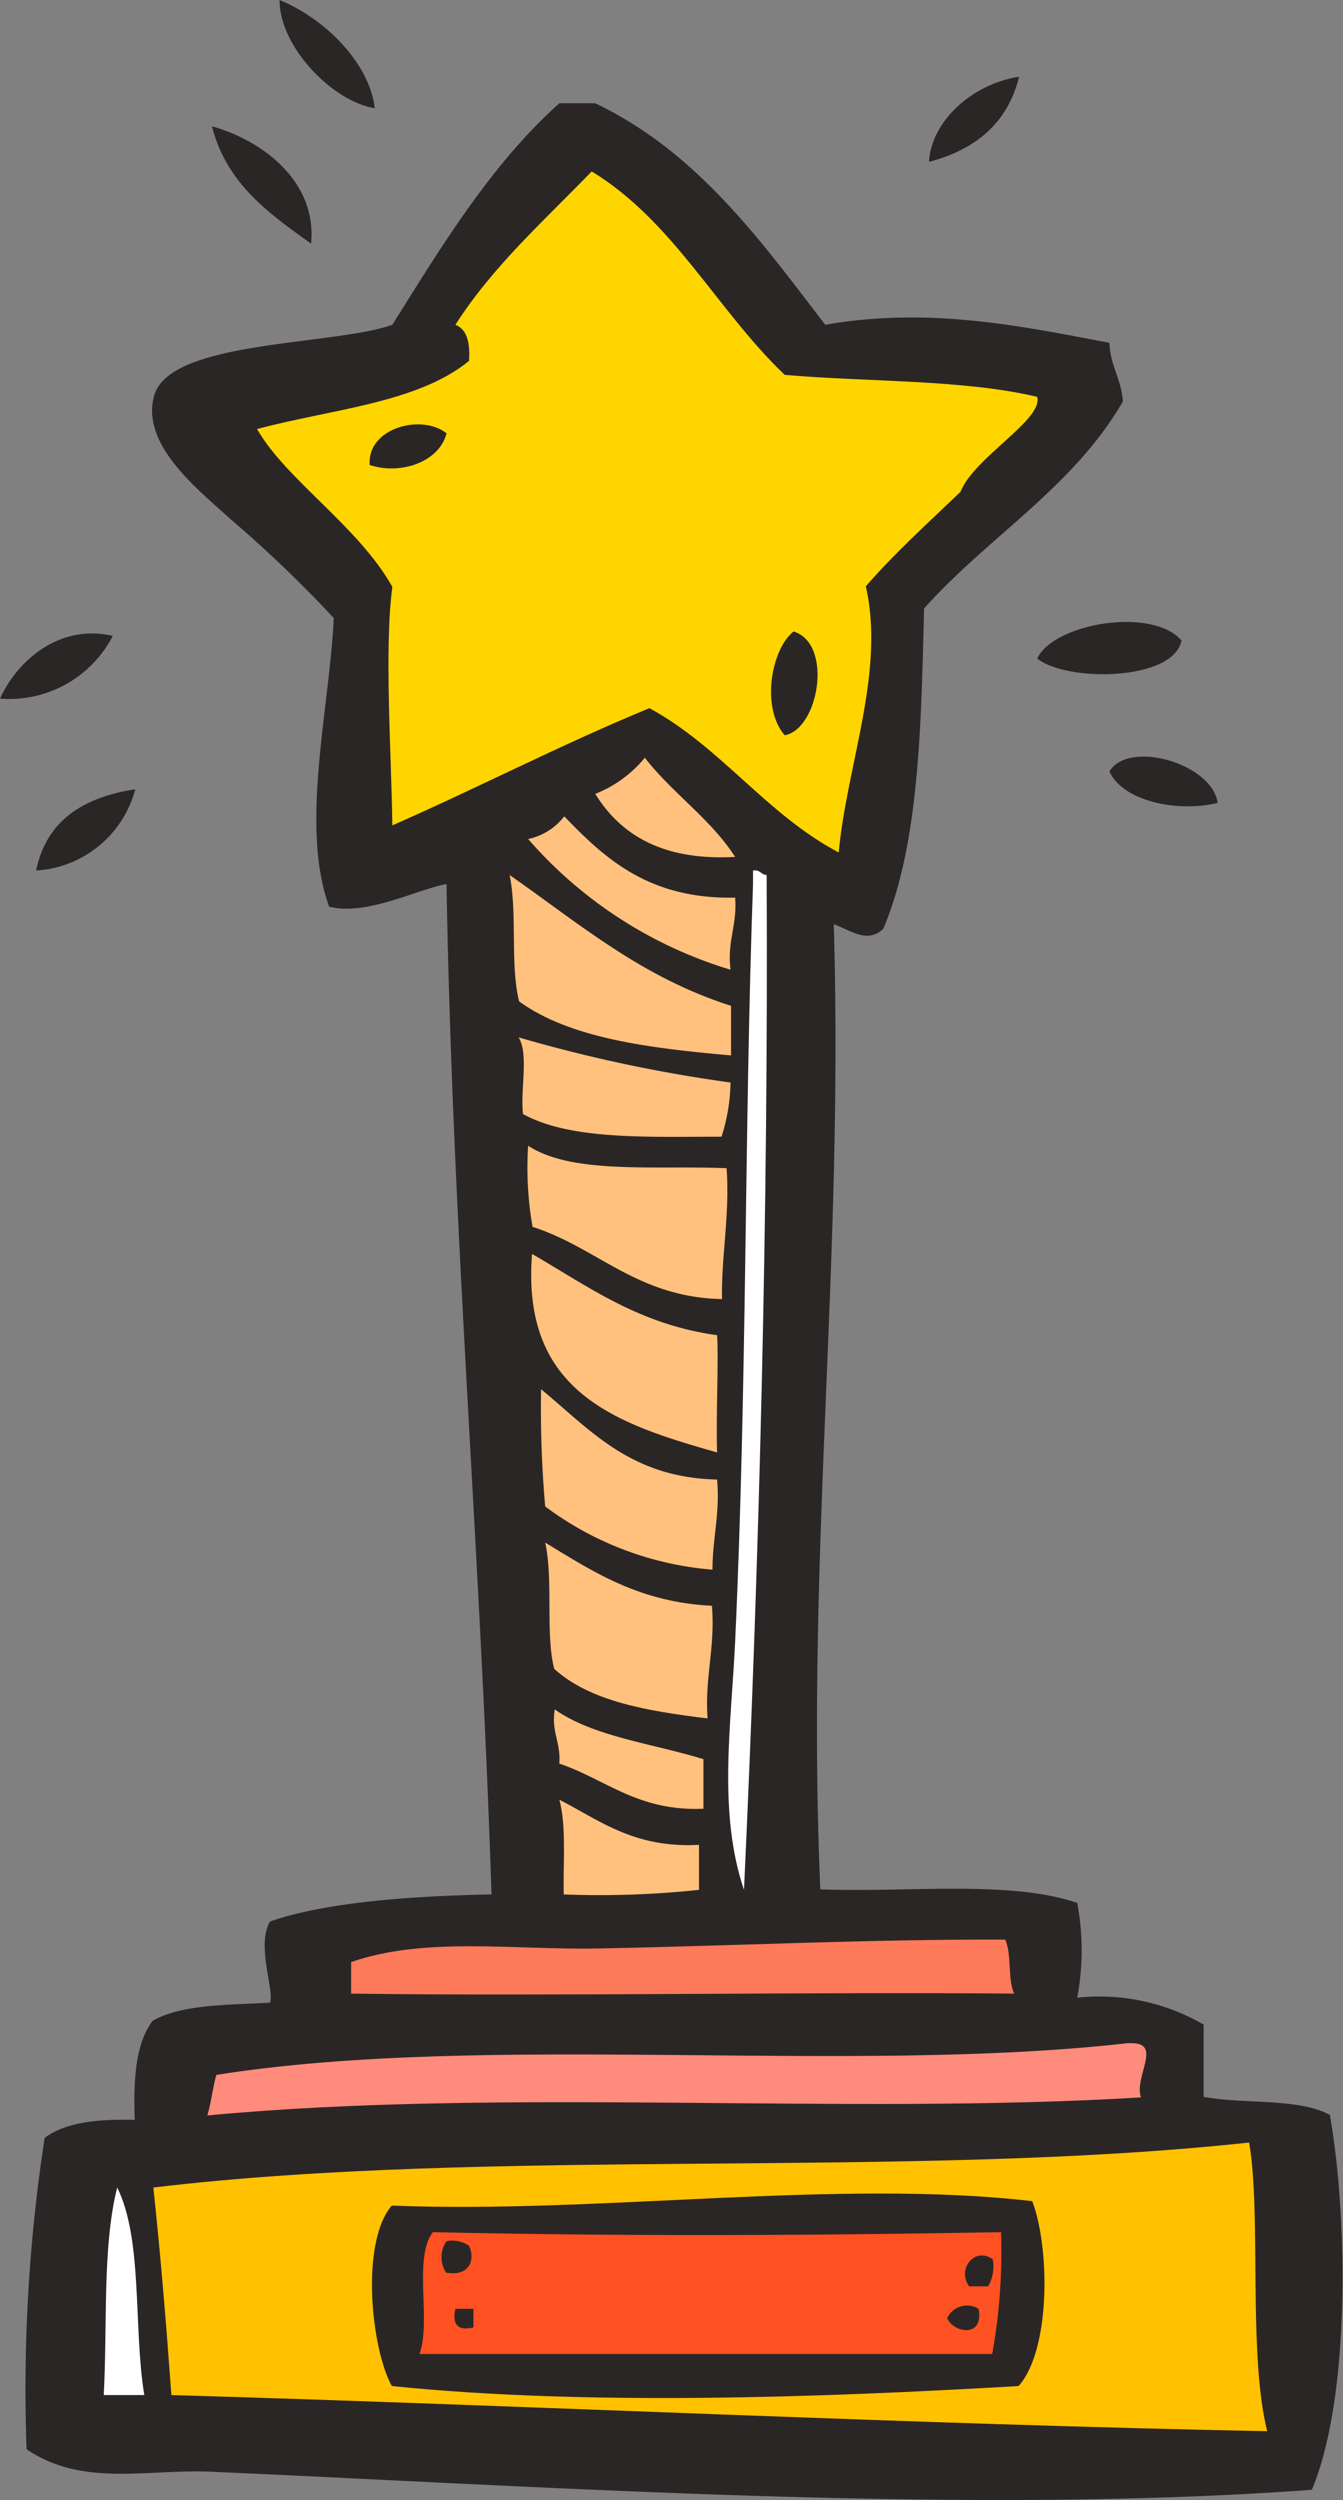 <svg xmlns="http://www.w3.org/2000/svg" viewBox="0 0 78.83 146.72"><rect x="0" y="0" width="78.83" height="146.72" fill="#808080" stroke="none"/><defs><style>.cls-1{fill:#2b2626;}.cls-1,.cls-2,.cls-3,.cls-4,.cls-5,.cls-6,.cls-7,.cls-8{fill-rule:evenodd;}.cls-2{fill:#ffd500;}.cls-3{fill:#ffc17d;}.cls-4{fill:#fff;}.cls-5{fill:#ff7a5a;}.cls-6{fill:#ff8b7d;}.cls-7{fill:#ffc100;}.cls-8{fill:#ff5122;}</style></defs><title>celebracion-star</title><g id="Capa_2" data-name="Capa 2"><g id="Capa_1-2" data-name="Capa 1"><path class="cls-1" d="M22,6.35C21.68,3.71,19.11,1.11,16.41,0,16.39,2.78,19.6,6,22,6.35Z"/><path class="cls-1" d="M59.82,4.5c-2.86.45-5.17,2.69-5.29,5C57.22,8.79,59.14,7.26,59.82,4.5Z"/><path class="cls-1" d="M13.5,30.44a73.83,73.83,0,0,1,6.09,5.83c-.24,5.28-2,12.2-.27,16.94,2.15.56,5.14-1,6.89-1.33.34,20.31,2,39.3,2.64,59.3-4.87.09-9.85.48-13,1.59-.82,1.39.26,4,0,4.76-2.51.14-5.2.1-6.88,1.06-1,1.27-1.15,3.44-1.06,5.82-2.18-.06-4.09.15-5.29,1.06a97,97,0,0,0-1.06,18.27c3.31,2.24,7.05,1.15,10.85,1.32,19.77.87,44.2,2.56,64.59,1.06,2.24-5.3,2.14-15.83,1.06-22-1.83-1-5-.62-7.41-1.06v-4.24a12.16,12.16,0,0,0-7.42-1.58,15,15,0,0,0,0-5.56c-3.93-1.36-10-.6-15.08-.8-.85-19.57,1.38-36.66.79-56.64,1,.36,2,1.17,2.91.26,2.11-5,2.22-11.9,2.39-18.79C58,31.5,63,28.6,65.91,23.56c-.09-1.32-.74-2.08-.79-3.44-5.26-1-10.61-2.12-16.68-1.06-3.84-5-7.51-10.13-13.5-13H32.83c-4,3.59-6.87,8.32-9.8,13-3.49,1.24-13.2.88-14,4.23C8.29,26.15,11.69,28.78,13.5,30.44Z"/><path class="cls-1" d="M18.26,14.3c.35-3.55-2.69-6-5.82-6.89C13.3,10.79,15.79,12.53,18.26,14.3Z"/><path class="cls-1" d="M60.88,38.65c1.74,1.39,8,1.33,8.47-1.06C67.63,35.59,61.83,36.58,60.88,38.65Z"/><path class="cls-1" d="M6.62,37.32C3.47,36.59,1,38.79,0,41A6.84,6.84,0,0,0,6.62,37.32Z"/><path class="cls-1" d="M65.12,45.27c.79,1.78,4.06,2.42,6.35,1.85C71.17,44.84,66.29,43.38,65.12,45.27Z"/><path class="cls-1" d="M2.12,51.09a6.42,6.42,0,0,0,5.82-4.77C4.87,46.79,2.72,48.17,2.12,51.09Z"/><path class="cls-2" d="M60.88,23.29c.38,1.33-3.71,3.56-4.5,5.57-1.88,1.81-3.84,3.57-5.56,5.55,1.15,5-1.12,10.5-1.59,15.62-4.27-2.26-6.89-6.17-11.11-8.47-5.19,2.14-10,4.64-15.09,6.88-.06-4.28-.48-10.43,0-14-2-3.56-6.24-6.28-7.94-9.26,4.31-1.16,9.42-1.52,12.44-4,.07-1.05-.1-1.84-.8-2.12,2.21-3.45,5.2-6.1,8-9C39.55,13,42.07,18.19,46.06,22,51,22.43,56.53,22.26,60.88,23.29Zm-39.18,4c1.84.61,4.1-.2,4.51-1.86C24.74,24.26,21.55,25.12,21.7,27.27ZM46.06,43.15c2-.35,2.86-5.37.52-6.09C45.23,38.14,44.68,41.58,46.06,43.15Z"/><path class="cls-3" d="M37.85,44.47c1.62,2.09,3.85,3.57,5.3,5.82-4.2.23-6.69-1.25-8.21-3.7A7.14,7.14,0,0,0,37.85,44.47Z"/><path class="cls-3" d="M43.15,52.68c.13,1.63-.48,2.53-.27,4.23A25.48,25.48,0,0,1,31,49.24a3.63,3.63,0,0,0,2.12-1.33C35.53,50.41,38.1,52.78,43.15,52.68Z"/><path class="cls-4" d="M44.2,51.09c.43-.07.46.25.8.26.1,19.83-.42,40-1.33,59.56-1.54-4.55-.75-9.67-.52-14.55.71-15.32.53-29.76,1.05-44.48Z"/><path class="cls-3" d="M29.91,51.35c4.06,2.83,7.72,6,13,7.68v2.91c-4.78-.42-9.45-1-12.44-3.17C29.93,56.63,30.38,53.54,29.91,51.35Z"/><path class="cls-3" d="M30.44,60.88a86.38,86.38,0,0,0,12.44,2.65,10.84,10.84,0,0,1-.53,3.18c-4.32,0-8.86.21-11.65-1.33C30.53,64,31.05,61.86,30.44,60.88Z"/><path class="cls-3" d="M31,67.24c2.61,1.71,7.5,1.14,11.65,1.32.19,2.84-.31,5-.27,7.68-5-.11-7.27-3-11.12-4.24A20,20,0,0,1,31,67.24Z"/><path class="cls-3" d="M31.23,73.59c3.3,1.91,6.27,4.14,10.86,4.77.1,1.39-.07,4.65,0,6.88C36.24,83.58,30.58,81.75,31.23,73.59Z"/><path class="cls-3" d="M31.76,81.53c2.86,2.35,5.22,5.19,10.33,5.3.18,2-.27,3.44-.27,5.29A18.94,18.94,0,0,1,32,88.41,66.06,66.06,0,0,1,31.76,81.53Z"/><path class="cls-3" d="M32,90.53c2.8,1.7,5.5,3.5,9.79,3.71.2,2.49-.43,4.15-.26,6.61-3.53-.43-6.9-1-9-2.91C32,95.85,32.49,92.72,32,90.53Z"/><path class="cls-3" d="M32.56,100.32c2.28,1.61,5.74,2,8.73,2.92v2.91c-3.87.16-5.69-1.71-8.46-2.65C32.93,102.25,32.35,101.68,32.56,100.32Z"/><path class="cls-3" d="M32.83,105.62c2.39,1.22,4.38,2.85,8.2,2.65v2.64a55,55,0,0,1-7.94.27C33.05,109.28,33.25,107.14,32.83,105.62Z"/><path class="cls-5" d="M59,113.83c.4.83.13,2.33.53,3.17-11.86-.11-27,.16-38.92,0v-1.85c4.33-1.51,9.56-.7,14.57-.8C43.4,114.19,50.75,113.81,59,113.83Z"/><path class="cls-6" d="M66.44,119.91c1.79,0,.11,2,.53,3.18-17.43,1.06-37.4-.58-54.8,1.06.23-.75.31-1.63.53-2.38,15.8-2.5,37.05,0,53.48-1.86Z"/><path class="cls-7" d="M73.32,125.74c.73,4.23-.08,12.35,1.06,16.94-20.69-.4-43-1.5-64.32-2.12-.3-4.12-.63-8.2-1.06-12.18C29,126,53.18,127.91,73.32,125.74ZM23,129.44c-1.84,2.11-1.24,8.34,0,10.59,11.31,1.16,25,.69,36.79,0,1.89-2.13,1.84-8.11.8-10.85C49.16,127.86,35.15,129.93,23,129.44Z"/><path class="cls-4" d="M6.88,128.38c1.52,3.07.94,8.24,1.59,12.18H6.09C6.31,136.46,6,131.85,6.88,128.38Z"/><path class="cls-8" d="M25.41,131c11.38.25,22,.2,33.35,0a34,34,0,0,1-.52,7.15H24.62C25.33,136.24,24.24,132.51,25.41,131Zm.8,2.38c1.36.22,1.7-.76,1.32-1.58a1.71,1.71,0,0,0-1.32-.27A1.64,1.64,0,0,0,26.21,133.41Zm30.7.8H58a2.32,2.32,0,0,0,.27-1.59C57.16,131.82,56.14,133.24,56.91,134.21Zm-1.32,1.85c.35.88,2.17,1.21,1.85-.53A1.28,1.28,0,0,0,55.59,136.06Zm-27.8.53v-1.06H26.73C26.53,136.44,26.88,136.8,27.79,136.59Z"/></g></g></svg>